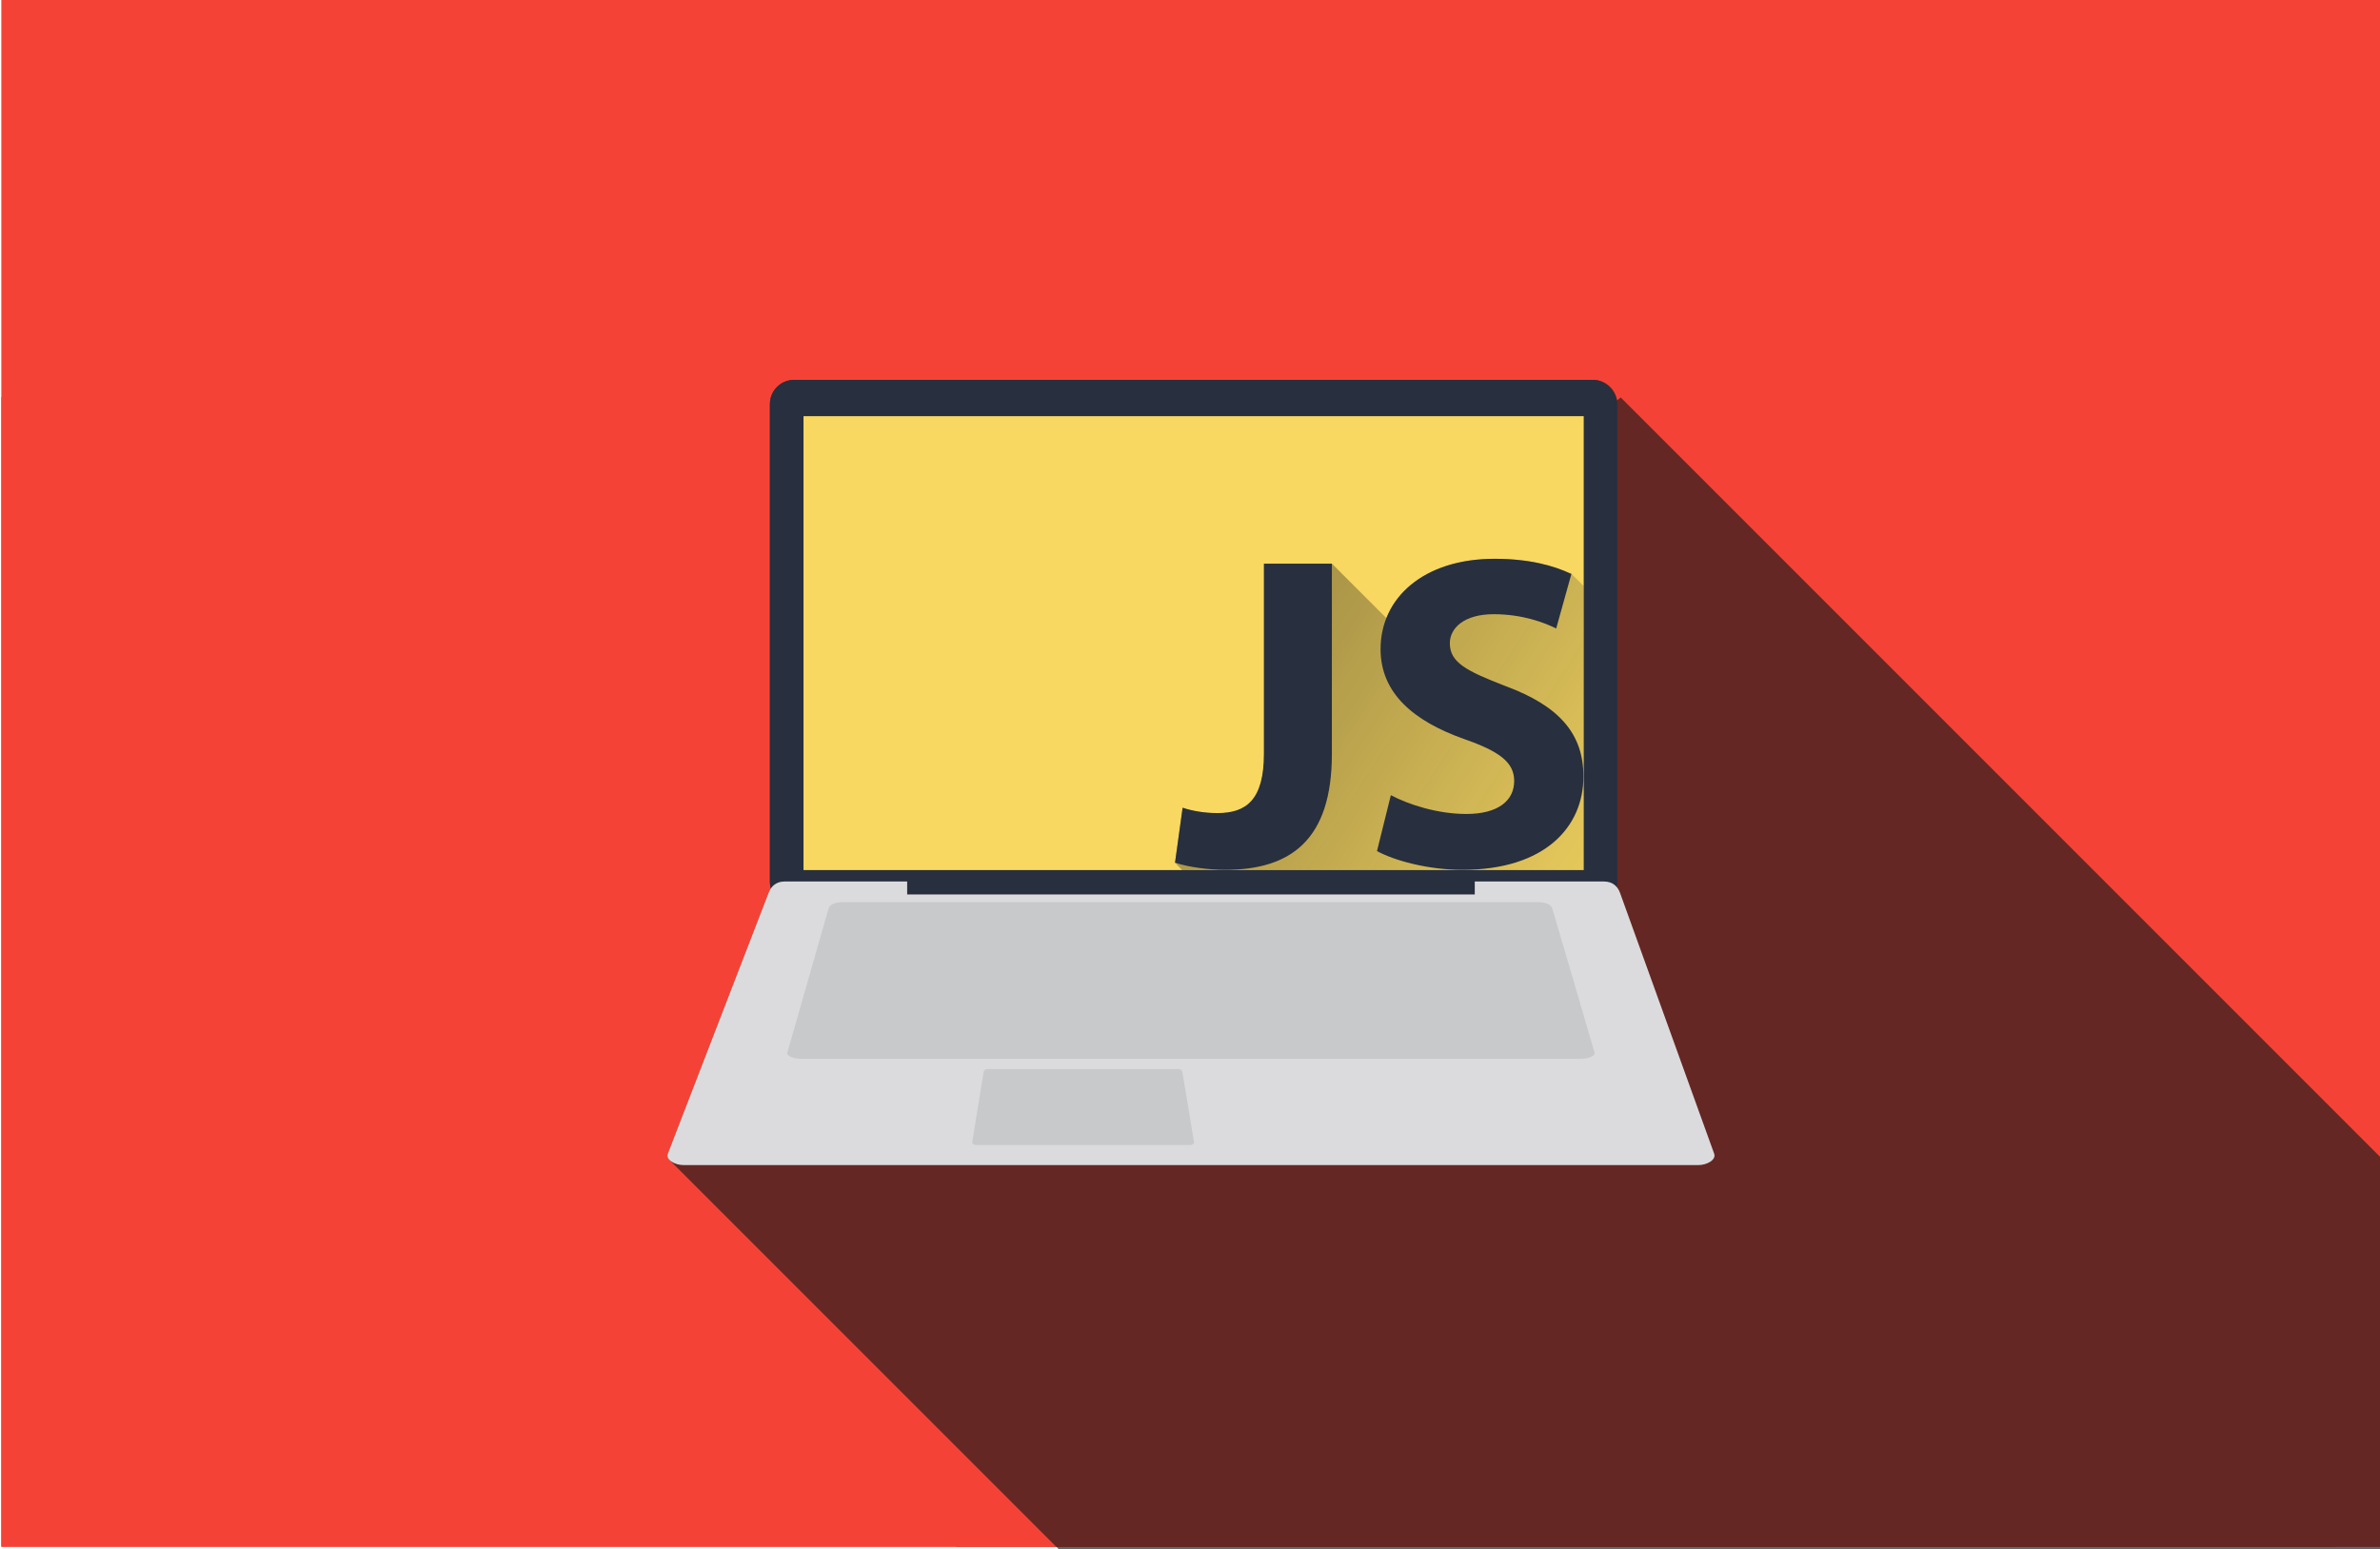 <?xml version="1.0" encoding="UTF-8" standalone="no"?>
<!-- Created with Inkscape (http://www.inkscape.org/) -->

<svg
   xmlns:dc="http://purl.org/dc/elements/1.1/"
   xmlns:cc="http://creativecommons.org/ns#"
   xmlns:rdf="http://www.w3.org/1999/02/22-rdf-syntax-ns#"
   xmlns:svg="http://www.w3.org/2000/svg"
   xmlns="http://www.w3.org/2000/svg"
   xmlns:xlink="http://www.w3.org/1999/xlink"
   xmlns:sodipodi="http://sodipodi.sourceforge.net/DTD/sodipodi-0.dtd"
   xmlns:inkscape="http://www.inkscape.org/namespaces/inkscape"
   width="2000"
   height="1301.587"
   viewBox="0 0 2000 1301.587"
   id="svg2"
   version="1.1"
   inkscape:version="0.91 r13725"
   sodipodi:docname="web.svg">
  <sodipodi:namedview
     id="base"
     pagecolor="#ffffff"
     bordercolor="#666666"
     borderopacity="1.0"
     inkscape:pageopacity="0.0"
     inkscape:pageshadow="2"
     inkscape:zoom="0.25000001"
     inkscape:cx="678.10081"
     inkscape:cy="591.09167"
     inkscape:document-units="px"
     inkscape:current-layer="g4325"
     showgrid="false"
     units="px"
     inkscape:snap-bbox="true"
     inkscape:bbox-paths="true"
     inkscape:bbox-nodes="true"
     inkscape:snap-bbox-edge-midpoints="true"
     inkscape:snap-bbox-midpoints="true"
     inkscape:snap-global="true"
     inkscape:window-width="1366"
     inkscape:window-height="705"
     inkscape:window-x="0"
     inkscape:window-y="30"
     inkscape:window-maximized="1"
     fit-margin-top="0"
     fit-margin-left="0"
     fit-margin-right="0"
     fit-margin-bottom="0" />
  <defs
     id="defs4">
    <linearGradient
       inkscape:collect="always"
       id="linearGradient4471">
      <stop
         style="stop-color:#1a1a1a;stop-opacity:1;"
         offset="0"
         id="stop4473" />
      <stop
         style="stop-color:#1a1a1a;stop-opacity:0;"
         offset="1"
         id="stop4475" />
    </linearGradient>
    <clipPath
       id="clipPath4495"
       clipPathUnits="userSpaceOnUse">
      <rect
         transform="matrix(0.707,0.707,-0.707,0.707,0,0)"
         y="67.85"
         x="988.216"
         height="232.857"
         width="394.286"
         id="rect4497"
         style="opacity:0.673;fill:#00ff00;fill-opacity:0.592;stroke:none;stroke-width:10.072;stroke-miterlimit:4;stroke-dasharray:none;stroke-opacity:1" />
    </clipPath>
    <clipPath
       id="clipPath4661"
       clipPathUnits="userSpaceOnUse">
      <rect
         ry="4.554"
         transform="matrix(0.813,0.583,-0.583,0.813,0,0)"
         y="201.611"
         x="1389.838"
         height="110.309"
         width="421.436"
         id="rect4663"
         style="opacity:1;fill:#b3b3b3;fill-opacity:1;stroke:none;stroke-width:10;stroke-linecap:square;stroke-linejoin:miter;stroke-miterlimit:4;stroke-dasharray:none;stroke-opacity:1" />
    </clipPath>
    <clipPath
       id="clipPath4690"
       clipPathUnits="userSpaceOnUse">
      <rect
         ry="16.65"
         transform="matrix(0.79,-0.613,0.613,0.79,0,0)"
         y="-6.279"
         x="985.373"
         height="305.47"
         width="323.855"
         id="rect4692"
         style="opacity:1;fill:#ffffff;fill-opacity:1;stroke:none;stroke-width:10;stroke-linecap:square;stroke-linejoin:miter;stroke-miterlimit:4;stroke-dasharray:none;stroke-opacity:1" />
    </clipPath>
    <clipPath
       id="clipPath4746"
       clipPathUnits="userSpaceOnUse">
      <rect
         ry="2.224"
         transform="matrix(0.813,0.583,-0.583,0.813,0,0)"
         y="108.273"
         x="1433.679"
         height="175.362"
         width="502.046"
         id="rect4748"
         style="opacity:1;fill:#cccccc;fill-opacity:1;stroke:none;stroke-width:10;stroke-linecap:square;stroke-linejoin:miter;stroke-miterlimit:4;stroke-dasharray:none;stroke-opacity:1" />
    </clipPath>
    <clipPath
       id="clipPath4746-3"
       clipPathUnits="userSpaceOnUse">
      <rect
         ry="2.224"
         transform="matrix(0.813,0.583,-0.583,0.813,0,0)"
         y="108.273"
         x="1433.679"
         height="175.362"
         width="502.046"
         id="rect4748-6"
         style="opacity:1;fill:#cccccc;fill-opacity:1;stroke:none;stroke-width:10;stroke-linecap:square;stroke-linejoin:miter;stroke-miterlimit:4;stroke-dasharray:none;stroke-opacity:1" />
    </clipPath>
    <clipPath
       id="clipPath5052"
       clipPathUnits="userSpaceOnUse">
      <rect
         ry="2.224"
         transform="matrix(0.813,0.583,-0.583,0.813,0,0)"
         y="108.273"
         x="1433.679"
         height="175.362"
         width="502.046"
         id="rect5054"
         style="opacity:1;fill:#cccccc;fill-opacity:1;stroke:none;stroke-width:10;stroke-linecap:square;stroke-linejoin:miter;stroke-miterlimit:4;stroke-dasharray:none;stroke-opacity:1" />
    </clipPath>
    <clipPath
       id="clipPath5056"
       clipPathUnits="userSpaceOnUse">
      <rect
         ry="2.224"
         transform="matrix(0.813,0.583,-0.583,0.813,0,0)"
         y="108.273"
         x="1433.679"
         height="175.362"
         width="502.046"
         id="rect5058"
         style="opacity:1;fill:#cccccc;fill-opacity:1;stroke:none;stroke-width:10;stroke-linecap:square;stroke-linejoin:miter;stroke-miterlimit:4;stroke-dasharray:none;stroke-opacity:1" />
    </clipPath>
    <filter
       id="filter5655"
       inkscape:label="Drop Shadow"
       style="color-interpolation-filters:sRGB">
      <feFlood
         id="feFlood5657"
         result="flood"
         flood-color="rgb(0,0,0)"
         flood-opacity="0.498" />
      <feComposite
         id="feComposite5659"
         result="composite1"
         operator="in"
         in2="SourceGraphic"
         in="flood" />
      <feGaussianBlur
         id="feGaussianBlur5661"
         result="blur"
         stdDeviation="0"
         in="composite1" />
      <feOffset
         id="feOffset5663"
         result="offset"
         dy="20.8"
         dx="50" />
      <feComposite
         id="feComposite5665"
         result="composite2"
         operator="atop"
         in2="offset"
         in="offset" />
    </filter>
    <clipPath
       clipPathUnits="userSpaceOnUse"
       id="clipPath17090">
      <rect
         ry="2.272"
         y="1244.94"
         x="-1052.271"
         height="580.126"
         width="580.126"
         id="rect17092"
         style="opacity:1;fill:#673ab7;fill-opacity:1;stroke:none;stroke-width:17.59;stroke-linecap:square;stroke-linejoin:miter;stroke-miterlimit:4;stroke-dasharray:none;stroke-opacity:1" />
    </clipPath>
    <clipPath
       clipPathUnits="userSpaceOnUse"
       id="clipPath4389">
      <path
         style="opacity:1;fill:#000000;fill-opacity:1;stroke:none;stroke-width:17.59;stroke-linecap:square;stroke-linejoin:miter;stroke-miterlimit:4;stroke-dasharray:none;stroke-opacity:1"
         d="m 2112.017,3061.237 643.757,-695.947 c 1.5,-1.622 4.014,-1.72 5.635,-0.22 l 1090.452,1008.677 c 1.622,1.5 1.72,4.014 0.22,5.635 l -643.757,695.947 c -1.5,1.622 -4.014,1.72 -5.635,0.22 L 2112.237,3066.872 c -1.622,-1.5 -1.72,-4.014 -0.22,-5.635 z"
         id="path4391"
         inkscape:connector-curvature="0" />
    </clipPath>
    <clipPath
       clipPathUnits="userSpaceOnUse"
       id="clipPath4393">
      <path
         style="opacity:1;fill:#000000;fill-opacity:1;stroke:none;stroke-width:17.59;stroke-linecap:square;stroke-linejoin:miter;stroke-miterlimit:4;stroke-dasharray:none;stroke-opacity:1"
         d="m 2112.017,3061.237 643.757,-695.947 c 1.5,-1.622 4.014,-1.72 5.635,-0.22 l 1090.452,1008.677 c 1.622,1.5 1.72,4.014 0.22,5.635 l -643.757,695.947 c -1.5,1.622 -4.014,1.72 -5.635,0.22 L 2112.237,3066.872 c -1.622,-1.5 -1.72,-4.014 -0.22,-5.635 z"
         id="path4395"
         inkscape:connector-curvature="0" />
    </clipPath>
    <clipPath
       clipPathUnits="userSpaceOnUse"
       id="clipPath4397">
      <path
         style="opacity:1;fill:#000000;fill-opacity:1;stroke:none;stroke-width:17.59;stroke-linecap:square;stroke-linejoin:miter;stroke-miterlimit:4;stroke-dasharray:none;stroke-opacity:1"
         d="m 796.325,862.796 823.751,274.423 c 1.92,0.639 2.95,2.7 2.311,4.62 l -429.982,1290.701 c -0.639,1.92 -2.7,2.95 -4.619,2.311 L 364.034,2160.427 c -1.92,-0.639 -2.95,-2.7 -2.311,-4.619 L 791.705,865.107 c 0.64,-1.92 2.7,-2.95 4.619,-2.311 z"
         id="path4399"
         inkscape:connector-curvature="0" />
    </clipPath>
    <clipPath
       clipPathUnits="userSpaceOnUse"
       id="clipPath4401">
      <path
         style="opacity:1;fill:#000000;fill-opacity:1;stroke:none;stroke-width:17.59;stroke-linecap:square;stroke-linejoin:miter;stroke-miterlimit:4;stroke-dasharray:none;stroke-opacity:1"
         d="m 2112.017,3061.237 643.757,-695.947 c 1.5,-1.622 4.014,-1.72 5.635,-0.22 l 1090.452,1008.677 c 1.622,1.5 1.72,4.014 0.22,5.635 l -643.757,695.947 c -1.5,1.622 -4.014,1.72 -5.635,0.22 L 2112.237,3066.872 c -1.622,-1.5 -1.72,-4.014 -0.22,-5.635 z"
         id="path4403"
         inkscape:connector-curvature="0" />
    </clipPath>
    <clipPath
       clipPathUnits="userSpaceOnUse"
       id="clipPath4405">
      <path
         style="opacity:1;fill:#000000;fill-opacity:1;stroke:none;stroke-width:17.59;stroke-linecap:square;stroke-linejoin:miter;stroke-miterlimit:4;stroke-dasharray:none;stroke-opacity:1"
         d="m 2112.017,3061.237 643.757,-695.947 c 1.5,-1.622 4.014,-1.72 5.635,-0.22 l 1090.452,1008.677 c 1.622,1.5 1.72,4.014 0.22,5.635 l -643.757,695.947 c -1.5,1.622 -4.014,1.72 -5.635,0.22 L 2112.237,3066.872 c -1.622,-1.5 -1.72,-4.014 -0.22,-5.635 z"
         id="path4407"
         inkscape:connector-curvature="0" />
    </clipPath>
    <clipPath
       clipPathUnits="userSpaceOnUse"
       id="clipPath4409">
      <path
         style="opacity:1;fill:#000000;fill-opacity:1;stroke:none;stroke-width:17.59;stroke-linecap:square;stroke-linejoin:miter;stroke-miterlimit:4;stroke-dasharray:none;stroke-opacity:1"
         d="m 796.325,862.796 823.751,274.423 c 1.92,0.639 2.95,2.7 2.311,4.62 l -429.982,1290.701 c -0.639,1.92 -2.7,2.95 -4.619,2.311 L 364.034,2160.427 c -1.92,-0.639 -2.95,-2.7 -2.311,-4.619 L 791.705,865.107 c 0.64,-1.92 2.7,-2.95 4.619,-2.311 z"
         id="path4411"
         inkscape:connector-curvature="0" />
    </clipPath>
    <clipPath
       clipPathUnits="userSpaceOnUse"
       id="clipPath4413">
      <path
         style="opacity:1;fill:#000000;fill-opacity:1;stroke:none;stroke-width:17.59;stroke-linecap:square;stroke-linejoin:miter;stroke-miterlimit:4;stroke-dasharray:none;stroke-opacity:1"
         d="m 2112.017,3061.237 643.757,-695.947 c 1.5,-1.622 4.014,-1.72 5.635,-0.22 l 1090.452,1008.677 c 1.622,1.5 1.72,4.014 0.22,5.635 l -643.757,695.947 c -1.5,1.622 -4.014,1.72 -5.635,0.22 L 2112.237,3066.872 c -1.622,-1.5 -1.72,-4.014 -0.22,-5.635 z"
         id="path4416"
         inkscape:connector-curvature="0" />
    </clipPath>
    <clipPath
       clipPathUnits="userSpaceOnUse"
       id="clipPath4418">
      <path
         style="opacity:1;fill:#000000;fill-opacity:1;stroke:none;stroke-width:17.59;stroke-linecap:square;stroke-linejoin:miter;stroke-miterlimit:4;stroke-dasharray:none;stroke-opacity:1"
         d="m 2112.017,3061.237 643.757,-695.947 c 1.5,-1.622 4.014,-1.72 5.635,-0.22 l 1090.452,1008.677 c 1.622,1.5 1.72,4.014 0.22,5.635 l -643.757,695.947 c -1.5,1.622 -4.014,1.72 -5.635,0.22 L 2112.237,3066.872 c -1.622,-1.5 -1.72,-4.014 -0.22,-5.635 z"
         id="path4420"
         inkscape:connector-curvature="0" />
    </clipPath>
    <clipPath
       clipPathUnits="userSpaceOnUse"
       id="clipPath4422">
      <path
         style="opacity:1;fill:#000000;fill-opacity:1;stroke:none;stroke-width:17.59;stroke-linecap:square;stroke-linejoin:miter;stroke-miterlimit:4;stroke-dasharray:none;stroke-opacity:1"
         d="m 2112.017,3061.237 643.757,-695.947 c 1.5,-1.622 4.014,-1.72 5.635,-0.22 l 1090.452,1008.677 c 1.622,1.5 1.72,4.014 0.22,5.635 l -643.757,695.947 c -1.5,1.622 -4.014,1.72 -5.635,0.22 L 2112.237,3066.872 c -1.622,-1.5 -1.72,-4.014 -0.22,-5.635 z"
         id="path4424"
         inkscape:connector-curvature="0" />
    </clipPath>
    <clipPath
       clipPathUnits="userSpaceOnUse"
       id="clipPath4426">
      <path
         style="opacity:1;fill:#000000;fill-opacity:1;stroke:none;stroke-width:17.59;stroke-linecap:square;stroke-linejoin:miter;stroke-miterlimit:4;stroke-dasharray:none;stroke-opacity:1"
         d="m 2112.017,3061.237 643.757,-695.947 c 1.5,-1.622 4.014,-1.72 5.635,-0.22 l 1090.452,1008.677 c 1.622,1.5 1.72,4.014 0.22,5.635 l -643.757,695.947 c -1.5,1.622 -4.014,1.72 -5.635,0.22 L 2112.237,3066.872 c -1.622,-1.5 -1.72,-4.014 -0.22,-5.635 z"
         id="path4428"
         inkscape:connector-curvature="0" />
    </clipPath>
    <clipPath
       clipPathUnits="userSpaceOnUse"
       id="clipPath4556">
      <rect
         style="opacity:0.403;fill:#c50000;fill-opacity:0.543;stroke:none;stroke-width:17.59;stroke-linecap:square;stroke-linejoin:miter;stroke-miterlimit:4;stroke-dasharray:none;stroke-opacity:1"
         id="rect4558"
         width="1001.889"
         height="2262.742"
         x="2305.464"
         y="2453.423"
         ry="3.988" />
    </clipPath>
    <clipPath
       clipPathUnits="userSpaceOnUse"
       id="clipPath4566">
      <circle
         r="828.729"
         cy="1328.951"
         cx="3827.833"
         id="circle4568"
         style="opacity:1;fill:#666666;fill-opacity:1;stroke:none;stroke-width:17.59;stroke-linecap:square;stroke-linejoin:miter;stroke-miterlimit:4;stroke-dasharray:none;stroke-opacity:1"
         transform="matrix(0.866,0.5,-0.5,0.866,0,0)" />
    </clipPath>
    <clipPath
       clipPathUnits="userSpaceOnUse"
       id="clipPath4598">
      <circle
         r="828.729"
         cy="3091.658"
         cx="415.779"
         id="circle4600"
         style="opacity:1;fill:#808080;fill-opacity:1;stroke:none;stroke-width:17.59;stroke-linecap:square;stroke-linejoin:miter;stroke-miterlimit:4;stroke-dasharray:none;stroke-opacity:1" />
    </clipPath>
    <clipPath
       clipPathUnits="userSpaceOnUse"
       id="clipPath5539">
      <circle
         r="1545.141"
         cy="4080.07"
         cx="-339.81"
         id="circle5541"
         style="opacity:1;fill:#433080;fill-opacity:1;stroke:none;stroke-width:17.59;stroke-linecap:square;stroke-linejoin:miter;stroke-miterlimit:4;stroke-dasharray:none;stroke-opacity:1"
         transform="matrix(-0.707,-0.707,0.707,-0.707,0,0)" />
    </clipPath>
    <clipPath
       clipPathUnits="userSpaceOnUse"
       id="clipPath5545">
      <circle
         r="1545.141"
         cy="4080.07"
         cx="-339.81"
         id="circle5547"
         style="opacity:1;fill:#433080;fill-opacity:1;stroke:none;stroke-width:17.59;stroke-linecap:square;stroke-linejoin:miter;stroke-miterlimit:4;stroke-dasharray:none;stroke-opacity:1" />
    </clipPath>
    <clipPath
       clipPathUnits="userSpaceOnUse"
       id="clipPath5697">
      <circle
         style="opacity:1;fill:#f44336;fill-opacity:1;stroke:none;stroke-width:3;stroke-miterlimit:4;stroke-dasharray:none;stroke-opacity:1"
         id="circle5699"
         cx="-339.81"
         cy="4080.07"
         r="687.084"
         transform="matrix(-0.707,-0.707,0.707,-0.707,0,0)" />
    </clipPath>
    <clipPath
       clipPathUnits="userSpaceOnUse"
       id="clipPath5424">
      <path
         inkscape:connector-curvature="0"
         id="path5426"
         d="m 3339.396,3016.164 90.594,176.861 0,0.268 0.137,0 0.047,0.092 -7e-4,-0.092 725.339,-5.548 -2.664,-348.328 -722.771,5.379 0,-0.299 -90.68,171.668 z"
         style="opacity:0.65;fill:#1a1a1a;fill-opacity:1;stroke:none;stroke-width:5;stroke-linecap:square;stroke-linejoin:miter;stroke-miterlimit:4;stroke-dasharray:none;stroke-opacity:1" />
    </clipPath>
    <clipPath
       clipPathUnits="userSpaceOnUse"
       id="clipPath5430">
      <circle
         r="1545.141"
         cy="4081.925"
         cx="-341.854"
         id="circle5432"
         style="opacity:1;fill:#eeeeee;fill-opacity:1;stroke:none;stroke-width:17.59;stroke-linecap:square;stroke-linejoin:miter;stroke-miterlimit:4;stroke-dasharray:none;stroke-opacity:1" />
    </clipPath>
    <clipPath
       clipPathUnits="userSpaceOnUse"
       id="clipPath5597">
      <path
         style="opacity:1;fill:#ffffff;fill-opacity:1;stroke:#282f3e;stroke-width:4.226;stroke-linecap:square;stroke-linejoin:miter;stroke-miterlimit:4;stroke-dasharray:none;stroke-opacity:1"
         d="m -1100.139,3496.103 1478.929,0 0,935.834 -247.309,247.309 -1231.621,0 z"
         id="path5599"
         inkscape:connector-curvature="0"
         sodipodi:nodetypes="cccccc" />
    </clipPath>
    <clipPath
       clipPathUnits="userSpaceOnUse"
       id="clipPath5671">
      <path
         transform="matrix(0.57,-0.57,0.707,0.707,802.144,-677.693)"
         inkscape:transform-center-y="-553.75443"
         inkscape:transform-center-x="7.3304948e-05"
         d="m 7087.267,4926.575 -1918.262,0 -1918.262,0 959.131,-1661.263 959.131,-1661.263 959.131,1661.263 z"
         inkscape:randomized="0"
         inkscape:rounded="0"
         inkscape:flatsided="false"
         sodipodi:arg2="1.5707963"
         sodipodi:arg1="0.52359878"
         sodipodi:r2="1107.5089"
         sodipodi:r1="2215.0178"
         sodipodi:cy="3819.0659"
         sodipodi:cx="5169.0054"
         sodipodi:sides="3"
         id="path5673"
         style="opacity:1;fill:#f2f2f2;fill-opacity:1;stroke:none;stroke-width:5;stroke-linecap:square;stroke-linejoin:miter;stroke-miterlimit:4;stroke-dasharray:none;stroke-opacity:1"
         sodipodi:type="star" />
    </clipPath>
    <clipPath
       clipPathUnits="userSpaceOnUse"
       id="clipPath5687">
      <path
         sodipodi:nodetypes="cccccc"
         inkscape:connector-curvature="0"
         style="opacity:1;fill:#e6e6e6;fill-opacity:1;stroke:none;stroke-width:5;stroke-linecap:square;stroke-linejoin:miter;stroke-miterlimit:4;stroke-dasharray:none;stroke-opacity:1"
         d="m 4807.048,2428.656 1053.314,-1310.131 1053.314,-1310.131 0,0 -151.694,-401.659 z"
         id="path5689" />
    </clipPath>
    <clipPath
       clipPathUnits="userSpaceOnUse"
       id="clipPath5698">
      <path
         id="path5700"
         d="m 4806.524,2503.624 1053.314,-1310.131 1053.314,-1310.131 0,-9.5e-4 -248.681,-611.534 -248.682,-611.532 -58.119,434.403 -70.242,427.401 -1.73,-0.999 -753.442,1483.262 -725.729,1499.262 z"
         style="opacity:1;fill:#c8c8c8;fill-opacity:1;stroke:none;stroke-width:5;stroke-linecap:square;stroke-linejoin:miter;stroke-miterlimit:4;stroke-dasharray:none;stroke-opacity:1"
         inkscape:connector-curvature="0" />
    </clipPath>
    <clipPath
       clipPathUnits="userSpaceOnUse"
       id="clipPath5706">
      <path
         id="path5708"
         d="m 4874.496,2500.398 998.169,-1352.616 998.169,-1352.616 0,-8.8e-4 -273.786,-600.714 -273.787,-600.712 -40.084,436.437 -52.487,429.943 -1.77,-0.927 -691.387,1513.184 -663.036,1528.023 z"
         style="opacity:1;fill:#c8c8c8;fill-opacity:1;stroke:none;stroke-width:5;stroke-linecap:square;stroke-linejoin:miter;stroke-miterlimit:4;stroke-dasharray:none;stroke-opacity:1"
         inkscape:connector-curvature="0" />
    </clipPath>
    <clipPath
       clipPathUnits="userSpaceOnUse"
       id="clipPath5820">
      <circle
         style="opacity:1;fill:#eeeeee;fill-opacity:1;stroke:none;stroke-width:17.59;stroke-linecap:square;stroke-linejoin:miter;stroke-miterlimit:4;stroke-dasharray:none;stroke-opacity:1"
         id="circle5822"
         cx="-341.854"
         cy="4081.925"
         r="1545.141" />
    </clipPath>
    <clipPath
       clipPathUnits="userSpaceOnUse"
       id="clipPath5968">
      <g
         id="g5970">
        <rect
           ry="0"
           y="3614.566"
           x="-4014.995"
           height="3100.5"
           width="6756.91"
           id="rect5972"
           style="opacity:1;fill:#f44336;fill-opacity:1;stroke:none;stroke-width:5;stroke-linecap:square;stroke-linejoin:miter;stroke-miterlimit:4;stroke-dasharray:none;stroke-opacity:1" />
        <rect
           style="opacity:1;fill:#f44336;fill-opacity:1;stroke:none;stroke-width:5;stroke-linecap:square;stroke-linejoin:miter;stroke-miterlimit:4;stroke-dasharray:none;stroke-opacity:1"
           id="rect5974"
           width="6756.91"
           height="4176"
           x="-4014.995"
           y="2539.066"
           ry="124.118" />
      </g>
    </clipPath>
    <clipPath
       clipPathUnits="userSpaceOnUse"
       id="clipPath5982">
      <g
         transform="matrix(0.932,0,0,0.982,-43.044,84.209)"
         id="g5984">
        <rect
           ry="0"
           y="3614.566"
           x="-4014.995"
           height="3100.5"
           width="6756.91"
           id="rect5986"
           style="opacity:1;fill:#f44336;fill-opacity:1;stroke:none;stroke-width:5;stroke-linecap:square;stroke-linejoin:miter;stroke-miterlimit:4;stroke-dasharray:none;stroke-opacity:1" />
        <rect
           style="opacity:1;fill:#f44336;fill-opacity:1;stroke:none;stroke-width:5;stroke-linecap:square;stroke-linejoin:miter;stroke-miterlimit:4;stroke-dasharray:none;stroke-opacity:1"
           id="rect5988"
           width="6756.91"
           height="4176"
           x="-4014.995"
           y="2539.066"
           ry="32.527" />
      </g>
    </clipPath>
    <clipPath
       clipPathUnits="userSpaceOnUse"
       id="clipPath4304">
      <rect
         style="opacity:1;fill:#cccccc;fill-opacity:1;stroke:none;stroke-width:200;stroke-linecap:square;stroke-linejoin:miter;stroke-miterlimit:4;stroke-dasharray:none;stroke-opacity:1"
         id="rect4306"
         width="1913.464"
         height="2860.333"
         x="13212.23"
         y="13184.368"
         ry="189.987"
         transform="matrix(0.707,-0.707,0.707,0.707,0,0)" />
    </clipPath>
    <clipPath
       clipPathUnits="userSpaceOnUse"
       id="clipPath4666">
      <g
         transform="matrix(0.932,0,0,0.982,-271.498,122.209)"
         id="g4668">
        <rect
           ry="0"
           y="3614.566"
           x="-4014.995"
           height="3100.5"
           width="6756.91"
           id="rect4670"
           style="opacity:1;fill:#f44336;fill-opacity:1;stroke:none;stroke-width:5;stroke-linecap:square;stroke-linejoin:miter;stroke-miterlimit:4;stroke-dasharray:none;stroke-opacity:1" />
        <rect
           style="opacity:1;fill:#f44336;fill-opacity:1;stroke:none;stroke-width:5;stroke-linecap:square;stroke-linejoin:miter;stroke-miterlimit:4;stroke-dasharray:none;stroke-opacity:1"
           id="rect4672"
           width="6756.91"
           height="4176"
           x="-4014.995"
           y="2539.066"
           ry="137.636" />
      </g>
    </clipPath>
    <clipPath
       clipPathUnits="userSpaceOnUse"
       id="clipPath4649">
      <g
         id="g4651">
        <rect
           ry="0"
           y="5748.693"
           x="-4014.995"
           height="966.372"
           width="2000"
           id="rect4653"
           style="opacity:1;fill:#f44336;fill-opacity:1;stroke:none;stroke-width:5;stroke-linecap:square;stroke-linejoin:miter;stroke-miterlimit:4;stroke-dasharray:none;stroke-opacity:1" />
        <rect
           style="opacity:1;fill:#f44336;fill-opacity:1;stroke:none;stroke-width:5;stroke-linecap:square;stroke-linejoin:miter;stroke-miterlimit:4;stroke-dasharray:none;stroke-opacity:1"
           id="rect4655"
           width="2000"
           height="1301.587"
           x="-4014.995"
           y="5413.479"
           ry="42.899" />
      </g>
    </clipPath>
    <linearGradient
       inkscape:collect="always"
       xlink:href="#linearGradient4471"
       id="linearGradient4477"
       x1="3048.672"
       y1="180.122"
       x2="3212.393"
       y2="934.785"
       gradientUnits="userSpaceOnUse"
       gradientTransform="matrix(0.707,-0.707,0.707,0.707,-5539.362,7821.998)" />
    <clipPath
       clipPathUnits="userSpaceOnUse"
       id="clipPath4252">
      <rect
         y="5764.791"
         x="-3340.678"
         height="381.514"
         width="655.825"
         id="rect4254"
         style="font-style:normal;font-weight:normal;font-size:159.157px;line-height:125%;font-family:sans-serif;letter-spacing:0px;word-spacing:0px;opacity:1;fill:#2196f3;fill-opacity:1;stroke:none;stroke-width:200;stroke-linecap:square;stroke-linejoin:miter;stroke-miterlimit:4;stroke-dasharray:none;stroke-opacity:1" />
    </clipPath>
  </defs>
  <g
     transform="translate(4012.95,-5411.623)"
     id="layer1"
     inkscape:groupmode="layer"
     inkscape:label="Camada 1">
    <g
       id="g4775"
       transform="translate(-474.958,-92)">
      <g
         id="g4755"
         style="stroke:#000000;stroke-width:1;stroke-miterlimit:4;stroke-dasharray:none;stroke-opacity:1"
         transform="matrix(-1,0,0,1,7455.069,12.101)">
        <g
           id="g4757" />
      </g>
    </g>
    <g
       id="g5701">
      <g
         id="g5721">
        <g
           id="g4289">
          <g
             transform="matrix(0.707,-0.707,0.707,0.707,-683.798,867.272)"
             id="g4265">
            <g
               transform="matrix(0.707,0.707,-0.707,0.707,1098.655,-129.978)"
               id="g4277">
              <g
                 id="g4325"
                 transform="translate(0.884,-0.354)">
                <path
                   inkscape:connector-curvature="0"
                   id="sombra"
                   d="m -3192.368,5652.553 c -2.37,2.37 -3.832,5.647 -3.832,9.279 l 0,153.688 0,2.319 -152.355,0 c -11.288,0 -20.376,9.088 -20.376,20.376 l 0,401.807 c 0,1.872 0.255,3.681 0.723,5.401 -0.759,1.123 -1.37,2.34 -1.853,3.59 l -84.721,219.317 c -0.578,1.497 -0.28,2.946 0.614,4.243 l -0.094,0.078 2198.092,2198.092 720.281,-720.281 -2126.667,-2126.667 -0.949,-0.949 -0.039,0.032 c -3.582,-3.137 -8.276,-5.038 -13.433,-5.038 l -55.741,-10e-5 -98.657,-98.657 -70.4,-70.461 -281.314,0 c -3.632,0 -6.909,1.462 -9.279,3.832 z"
                   style="font-style:normal;font-weight:normal;font-size:159.157px;line-height:125%;font-family:sans-serif;letter-spacing:0px;word-spacing:0px;opacity:1;fill:#662824;fill-opacity:1;stroke:none;stroke-width:200;stroke-linecap:square;stroke-linejoin:miter;stroke-miterlimit:4;stroke-dasharray:none;stroke-opacity:1"
                   clip-path="url(#clipPath4649)"
                   sodipodi:insensitive="true" />
                <rect
                   ry="0"
                   y="5748.693"
                   x="-4014.995"
                   height="966.372"
                   width="2000"
                   id="rect5922"
                   style="opacity:1;fill:#f44336;fill-opacity:1;stroke:none;stroke-width:5;stroke-linecap:square;stroke-linejoin:miter;stroke-miterlimit:4;stroke-dasharray:none;stroke-opacity:1" />
                <rect
                   style="opacity:1;fill:#f44336;fill-opacity:1;stroke:none;stroke-width:5;stroke-linecap:square;stroke-linejoin:miter;stroke-miterlimit:4;stroke-dasharray:none;stroke-opacity:1"
                   id="rect5843"
                   width="2000"
                   height="1301.587"
                   x="-4014.995"
                   y="5413.479"
                   ry="0" />
                <path
                   style="font-style:normal;font-weight:normal;font-size:159.157px;line-height:125%;font-family:sans-serif;letter-spacing:0px;word-spacing:0px;opacity:0.65;fill:#1a1a1a;fill-opacity:1;stroke:none;stroke-width:200;stroke-linecap:square;stroke-linejoin:miter;stroke-miterlimit:4;stroke-dasharray:none;stroke-opacity:1"
                   d="m -3362.978,5740.217 c -3.683,3.683 -5.955,8.777 -5.955,14.421 l 0,401.808 c 0,1.872 0.257,3.679 0.725,5.399 -0.759,1.123 -1.37,2.341 -1.853,3.591 l -84.72,219.316 c -0.75,1.942 -0.024,3.802 1.566,5.356 l -0.01,0.01 1417.042,1417.042 720.281,-720.281 -1337.846,-1337.846 -3.094,2.48 c -1.497,-9.792 -9.915,-17.244 -20.139,-17.244 l -671.577,0 c -5.644,0 -10.738,2.272 -14.421,5.955 z"
                   id="rect4319"
                   inkscape:connector-curvature="0" />
                <rect
                   style="font-style:normal;font-weight:normal;font-size:159.157px;line-height:125%;font-family:sans-serif;letter-spacing:0px;word-spacing:0px;opacity:1;fill:#282f3e;fill-opacity:1;stroke:none;stroke-width:200;stroke-linecap:square;stroke-linejoin:miter;stroke-miterlimit:4;stroke-dasharray:none;stroke-opacity:1"
                   id="rect4244"
                   width="712.329"
                   height="442.558"
                   x="-3368.93"
                   y="5734.269"
                   ry="20.376" />
                <path
                   style="font-style:normal;font-weight:normal;font-size:159.157px;line-height:125%;font-family:sans-serif;letter-spacing:0px;word-spacing:0px;opacity:1;fill:#dbdbdd;fill-opacity:1;stroke:none;stroke-width:200;stroke-linecap:square;stroke-linejoin:miter;stroke-miterlimit:4;stroke-dasharray:none;stroke-opacity:1"
                   d="m -3356.715,6155.926 689.044,0 c 7.393,0 11.525,4.476 13.344,9.517 l 79.148,219.316 c 1.819,5.041 -5.952,9.517 -13.344,9.517 l -852.913,0 c -7.393,0 -15.286,-4.489 -13.344,-9.517 l 84.721,-219.316 c 1.942,-5.027 5.952,-9.517 13.344,-9.517 z"
                   id="rect4241"
                   inkscape:connector-curvature="0"
                   sodipodi:nodetypes="sssssssss" />
                <rect
                   style="font-style:normal;font-weight:normal;font-size:159.157px;line-height:125%;font-family:sans-serif;letter-spacing:0px;word-spacing:0px;opacity:1;fill:#282f3e;fill-opacity:1;stroke:none;stroke-width:200;stroke-linecap:square;stroke-linejoin:miter;stroke-miterlimit:4;stroke-dasharray:none;stroke-opacity:1"
                   id="rect4246"
                   width="477.116"
                   height="15.328"
                   x="-3253.552"
                   y="6151.466"
                   ry="0" />
                <path
                   sodipodi:nodetypes="sssssssss"
                   inkscape:connector-curvature="0"
                   id="path4248"
                   d="m -3308.246,6173.267 585.636,0 c 6.283,0 10.482,2.325 11.341,5.256 l 35.529,121.127 c 0.86,2.931 -5.058,5.256 -11.342,5.256 l -655.831,0 c -6.283,0 -12.191,-2.288 -11.342,-5.256 l 34.665,-121.127 c 0.849,-2.968 5.058,-5.256 11.342,-5.256 z"
                   style="font-style:normal;font-weight:normal;font-size:159.157px;line-height:125%;font-family:sans-serif;letter-spacing:0px;word-spacing:0px;opacity:1;fill:#c7c9ca;fill-opacity:1;stroke:none;stroke-width:200;stroke-linecap:square;stroke-linejoin:miter;stroke-miterlimit:4;stroke-dasharray:none;stroke-opacity:1" />
                <path
                   style="font-style:normal;font-weight:normal;font-size:159.157px;line-height:125%;font-family:sans-serif;letter-spacing:0px;word-spacing:0px;opacity:1;fill:#c7c9ca;fill-opacity:1;stroke:none;stroke-width:200;stroke-linecap:square;stroke-linejoin:miter;stroke-miterlimit:4;stroke-dasharray:none;stroke-opacity:1"
                   d="m -3186.191,6313.576 160.873,0 c 1.726,0 2.879,1.128 3.115,2.549 l 9.76,58.751 c 0.236,1.421 -1.389,2.549 -3.115,2.549 l -180.155,0 c -1.726,0 -3.349,-1.11 -3.115,-2.549 l 9.523,-58.751 c 0.233,-1.439 1.389,-2.549 3.115,-2.549 z"
                   id="path4250"
                   inkscape:connector-curvature="0"
                   sodipodi:nodetypes="sssssssss" />
                <rect
                   style="font-style:normal;font-weight:normal;font-size:159.157px;line-height:125%;font-family:sans-serif;letter-spacing:0px;word-spacing:0px;opacity:1;fill:#f8d861;fill-opacity:1;stroke:none;stroke-width:200;stroke-linecap:square;stroke-linejoin:miter;stroke-miterlimit:4;stroke-dasharray:none;stroke-opacity:1"
                   id="rect4252"
                   width="655.825"
                   height="381.514"
                   x="-3340.678"
                   y="5764.791" />
                <path
                   style="opacity:0.65;fill:url(#linearGradient4477);fill-opacity:1"
                   d="m -2953.59,5888.827 0,159.748 c 1e-4,39.091 -15.037,49.992 -39.093,49.992 -11.275,0 -21.424,-1.88 -29.317,-4.511 l -6.392,46.233 c 0.494,0.165 1.015,0.323 1.532,0.482 l -0.604,0.446 339.411,339.411 55.613,-55.613 16.331,16.331 2.192,-34.854 213.969,-213.969 -296.278,-296.278 -0.555,0.412 c -14.878,-6.748 -35.044,-11.964 -62.87,-11.964 -46.715,0 -79.238,20.235 -90.993,49.909 l -45.637,-45.637 -0.177,0.635 0,-0.773 -57.132,-1e-4 z"
                   id="path4456"
                   inkscape:connector-curvature="0"
                   clip-path="url(#clipPath4252)" />
                <g
                   style="fill:#282f3e;fill-opacity:1"
                   transform="matrix(0.678,0,0,0.678,-3029.681,5842.936)"
                   id="Layer_1">
                  <g
                     style="fill:#282f3e;fill-opacity:1"
                     id="g4426">
                    <path
                       style="fill:#282f3e;fill-opacity:1"
                       inkscape:connector-curvature="0"
                       d="m 112.155,67.644 84.212,0 0,236.019 c 0,106.375 -50.969,143.497 -132.414,143.497 -19.944,0 -45.429,-3.324 -62.052,-8.864 L 11.32,370.15 c 11.635,3.878 26.594,6.648 43.214,6.648 35.458,0 57.621,-16.068 57.621,-73.687 l 0,-235.467 z"
                       id="path4428-3" />
                    <path
                       style="fill:#282f3e;fill-opacity:1"
                       inkscape:connector-curvature="0"
                       d="m 269.484,354.634 c 22.161,11.635 57.62,23.27 93.632,23.27 38.783,0 59.282,-16.066 59.282,-40.998 0,-22.715 -17.729,-36.565 -62.606,-52.079 -62.053,-22.162 -103.05,-56.512 -103.05,-111.36 0,-63.715 53.741,-111.917 141.278,-111.917 42.662,0 73.132,8.313 95.295,18.838 l -18.839,67.592 c -14.404,-7.201 -41.553,-17.729 -77.562,-17.729 -36.567,0 -54.297,17.175 -54.297,36.013 0,23.824 20.499,34.349 69.256,53.188 65.928,24.378 96.4,58.728 96.4,111.915 0,62.606 -47.647,115.794 -150.143,115.794 -42.662,0 -84.77,-11.636 -105.82,-23.27 l 17.174,-69.257 z"
                       id="path4430" />
                  </g>
                </g>
              </g>
            </g>
          </g>
        </g>
      </g>
    </g>
    <g
       id="g5441"
       transform="matrix(0.707,0.707,-0.707,0.707,6192.587,2227.806)" />
  </g>
</svg>
